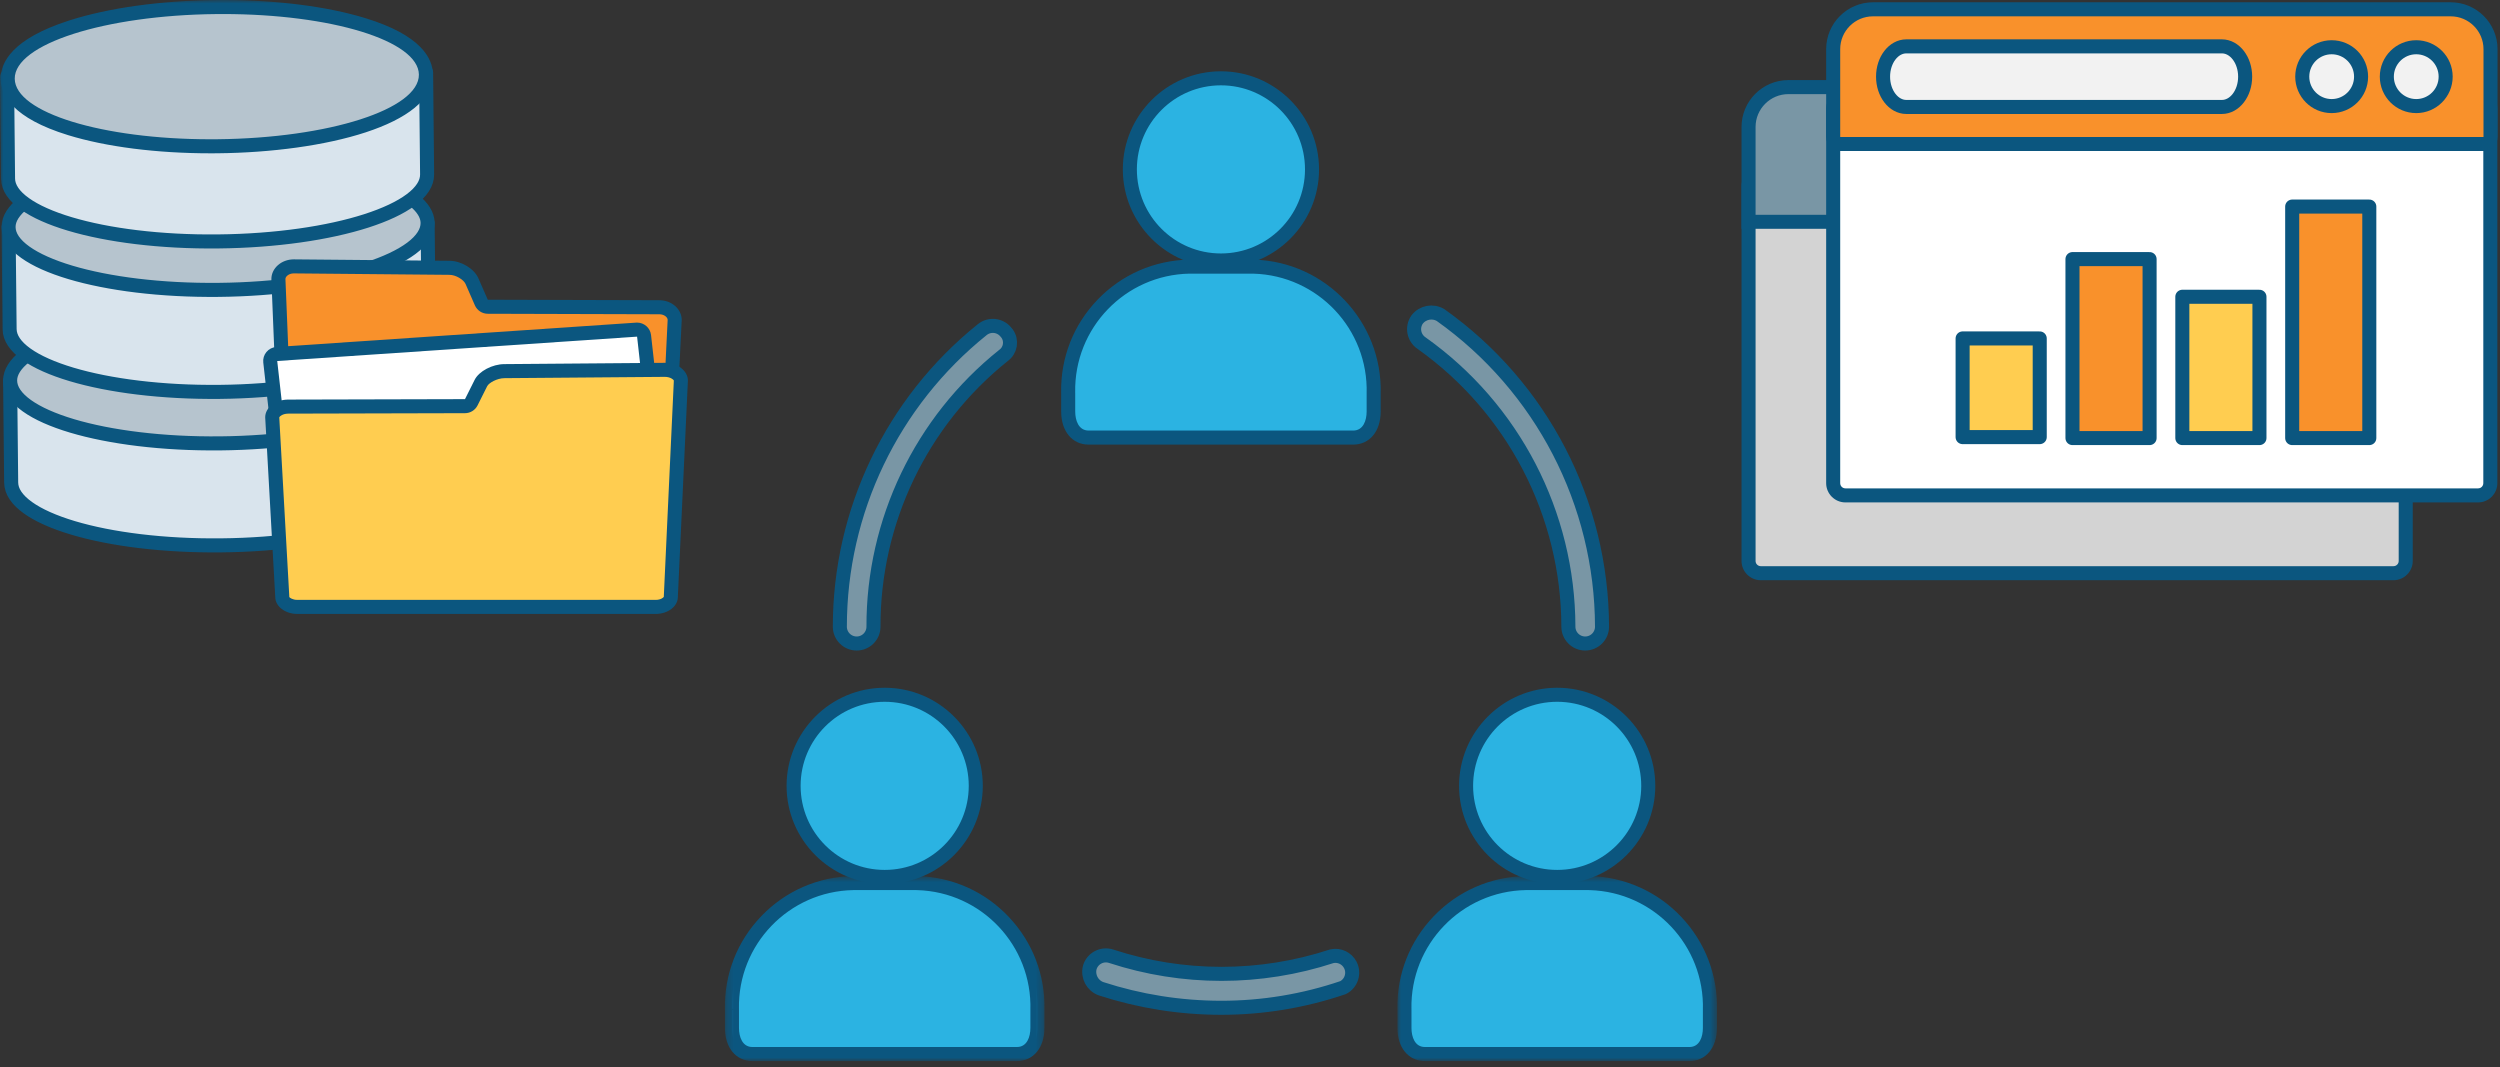 <?xml version="1.0" encoding="UTF-8" standalone="no"?>
<svg width="356px" height="152px" viewBox="0 0 356 152" version="1.1" xmlns="http://www.w3.org/2000/svg" xmlns:xlink="http://www.w3.org/1999/xlink">
    <rect x="0" y="0" width="356" height="152" fill="#333333" stroke="none"/>
    <!-- Generator: Sketch 50.2 (55047) - http://www.bohemiancoding.com/sketch -->
    <title>Group</title>
    <desc>Created with Sketch.</desc>
    <defs>
        <polygon id="path-1" points="0.223 0.655 45.734 0.655 45.734 27 0.223 27"></polygon>
        <polygon id="path-3" points="0.987 0.655 46.498 0.655 46.498 27 0.987 27"></polygon>
        <polygon id="path-5" points="0 151.094 355.65 151.094 355.65 0 0 0"></polygon>
    </defs>
    <g id="Page-1" stroke="none" stroke-width="1" fill="none" fill-rule="evenodd">
        <g id="optimization" transform="translate(-799, -2064)">
            <g id="Group" transform="translate(799, 2064)">
                <path d="M250.738,81.623 C249.778,81.623 248.995,80.841 248.995,79.88 L248.995,26.435 C248.995,25.882 249.442,25.435 249.995,25.435 L341.574,25.435 C342.127,25.435 342.574,25.882 342.574,26.435 L342.574,79.88 C342.574,80.841 341.793,81.623 340.832,81.623 L250.738,81.623 Z" id="Fill-1" fill="#D3D3D3"></path>
                <path d="M341.575,24.435 L249.994,24.435 C248.891,24.435 247.994,25.331 247.994,26.435 L247.994,79.88 C247.994,81.393 249.225,82.623 250.738,82.623 L340.83,82.623 C342.344,82.623 343.575,81.393 343.575,79.88 L343.575,26.435 C343.575,25.331 342.678,24.435 341.575,24.435 M341.575,26.435 L341.575,79.88 C341.575,80.278 341.257,80.623 340.83,80.623 L250.738,80.623 C250.34,80.623 249.994,80.305 249.994,79.88 L249.994,26.435 L341.575,26.435" id="Fill-3" fill="#0B567F"></path>
                <path d="M248.995,31.585 L248.995,18.075 C248.995,14.949 251.539,12.405 254.665,12.405 L336.93,12.405 C340.057,12.405 342.6,14.949 342.6,18.075 L342.6,31.585 L248.995,31.585 Z" id="Fill-5" fill="#7996A5"></path>
                <path d="M336.93,11.404 L254.666,11.404 C250.988,11.404 247.994,14.397 247.994,18.075 L247.994,30.585 L247.994,32.585 L249.994,32.585 L341.6,32.585 L343.6,32.585 L343.6,30.585 L343.6,18.075 C343.6,14.397 340.608,11.404 336.93,11.404 M336.93,13.404 C339.504,13.404 341.6,15.501 341.6,18.075 L341.6,30.585 L249.994,30.585 L249.994,18.075 C249.994,15.501 252.092,13.404 254.666,13.404 L336.93,13.404" id="Fill-7" fill="#0B567F"></path>
                <path d="M173.861,37.093 C166.709,37.093 160.89,31.275 160.89,24.122 C160.89,16.97 166.709,11.152 173.861,11.152 C181.013,11.152 186.832,16.97 186.832,24.122 C186.832,31.275 181.013,37.093 173.861,37.093" id="Fill-9" fill="#2BB3E2"></path>
                <path d="M173.861,10.152 C166.158,10.152 159.891,16.419 159.891,24.122 C159.891,31.826 166.158,38.093 173.861,38.093 C181.565,38.093 187.832,31.826 187.832,24.122 C187.832,16.419 181.565,10.152 173.861,10.152 M173.861,12.152 C180.472,12.152 185.832,17.511 185.832,24.122 C185.832,30.733 180.472,36.093 173.861,36.093 C167.251,36.093 161.891,30.733 161.891,24.122 C161.891,17.511 167.251,12.152 173.861,12.152" id="Fill-11" fill="#0B567F"></path>
                <path d="M155.028,62.311 C153.257,62.311 152.113,60.853 152.113,58.597 L152.113,56.043 L152.108,55.892 C152.02,51.193 153.767,46.74 157.028,43.354 C160.289,39.968 164.674,38.054 169.374,37.966 L178.331,37.966 L178.534,37.971 C183.227,38.107 187.591,40.065 190.818,43.484 C194.044,46.903 195.746,51.373 195.61,56.073 L195.61,58.597 C195.61,60.853 194.466,62.311 192.695,62.311 L155.028,62.311 Z" id="Fill-13" fill="#2BB3E2"></path>
                <path d="M178.33,36.966 L169.392,36.966 C164.387,37.06 159.754,39.081 156.308,42.66 C152.861,46.238 151.015,50.945 151.108,55.911 L151.112,56.092 L151.111,58.597 C151.111,61.416 152.685,63.311 155.027,63.311 L192.693,63.311 C195.035,63.311 196.609,61.416 196.609,58.597 L196.609,56.071 C196.891,45.834 188.799,37.268 178.557,36.971 L178.361,36.966 L178.33,36.966 Z M178.33,38.966 C178.387,38.967 178.443,38.968 178.499,38.97 C187.662,39.236 194.875,46.88 194.609,56.043 L194.609,58.597 C194.609,59.874 194.131,61.311 192.693,61.311 L155.027,61.311 C153.59,61.311 153.111,59.874 153.111,58.597 L153.111,56.043 C153.11,55.987 153.109,55.931 153.107,55.874 C152.935,46.708 160.226,39.138 169.392,38.966 L178.33,38.966 Z" id="Fill-15" fill="#0B567F"></path>
                <path d="M121.989,91.636 C123.311,91.636 124.383,90.564 124.383,89.241 C124.35,74.219 131.166,60 142.897,50.616 C143.899,49.897 144.13,48.501 143.41,47.498 C143.35,47.416 143.286,47.338 143.216,47.265 C142.375,46.259 140.881,46.116 139.864,46.946 C127.05,57.245 119.596,72.8 119.594,89.241 C119.594,90.564 120.666,91.636 121.989,91.636" id="Fill-17" fill="#7996A5"></path>
                <path d="M121.989,91.636 C123.311,91.636 124.383,90.564 124.383,89.241 C124.35,74.219 131.166,60 142.897,50.616 C143.899,49.897 144.13,48.501 143.41,47.498 C143.35,47.416 143.286,47.338 143.216,47.265 C142.375,46.259 140.881,46.116 139.864,46.946 C127.05,57.245 119.596,72.8 119.594,89.241 C119.594,90.564 120.666,91.636 121.989,91.636 Z" id="Stroke-19" stroke="#0B567F" stroke-width="2"></path>
                <path d="M189.662,136.166 C179.448,139.516 168.433,139.516 158.22,136.166 C156.961,135.759 155.611,136.448 155.204,137.706 L155.186,137.762 C154.86,139.032 155.551,140.344 156.782,140.794 C162.298,142.587 168.06,143.503 173.86,143.508 C179.778,143.514 185.656,142.543 191.258,140.635 C192.433,140.028 192.892,138.584 192.286,137.409 C191.791,136.45 190.717,135.941 189.662,136.166" id="Fill-21" fill="#7996A5"></path>
                <path d="M189.662,136.166 C179.448,139.516 168.433,139.516 158.22,136.166 C156.961,135.759 155.611,136.448 155.204,137.706 L155.186,137.762 C154.86,139.032 155.551,140.344 156.782,140.794 C162.298,142.587 168.06,143.503 173.86,143.508 C179.778,143.514 185.656,142.543 191.258,140.635 C192.433,140.028 192.892,138.584 192.286,137.409 C191.791,136.45 190.717,135.941 189.662,136.166 Z" id="Stroke-23" stroke="#0B567F" stroke-width="2"></path>
                <path d="M202.4,48.84 C202.41,48.848 202.421,48.855 202.431,48.861 C215.518,58.15 223.307,73.193 223.339,89.242 C223.339,90.564 224.412,91.636 225.733,91.636 C227.055,91.636 228.128,90.564 228.128,89.242 C228.084,71.608 219.523,55.08 205.144,44.871 C204.028,44.197 202.583,44.472 201.793,45.51 C201.041,46.598 201.312,48.088 202.4,48.84" id="Fill-25" fill="#7996A5"></path>
                <path d="M202.4,48.84 C202.41,48.848 202.421,48.855 202.431,48.861 C215.518,58.15 223.307,73.193 223.339,89.242 C223.339,90.564 224.412,91.636 225.733,91.636 C227.055,91.636 228.128,90.564 228.128,89.242 C228.084,71.608 219.523,55.08 205.144,44.871 C204.028,44.197 202.583,44.472 201.793,45.51 C201.041,46.598 201.312,48.088 202.4,48.84 Z" id="Stroke-27" stroke="#0B567F" stroke-width="2"></path>
                <path d="M125.979,124.876 C118.827,124.876 113.008,119.058 113.008,111.905 C113.008,104.753 118.827,98.935 125.979,98.935 C133.131,98.935 138.95,104.753 138.95,111.905 C138.95,119.058 133.131,124.876 125.979,124.876" id="Fill-29" fill="#2BB3E2"></path>
                <path d="M125.979,97.935 C118.276,97.935 112.008,104.203 112.008,111.906 C112.008,119.61 118.276,125.876 125.979,125.876 C133.682,125.876 139.95,119.61 139.95,111.906 C139.95,104.203 133.682,97.935 125.979,97.935 M125.979,99.935 C132.59,99.935 137.95,105.294 137.95,111.906 C137.95,118.517 132.59,123.876 125.979,123.876 C119.368,123.876 114.008,118.517 114.008,111.906 C114.008,105.294 119.368,99.935 125.979,99.935" id="Fill-31" fill="#0B567F"></path>
                <path d="M107.146,150.094 C105.375,150.094 104.23,148.637 104.23,146.381 L104.23,143.827 L105.226,143.657 L104.226,143.676 C104.138,138.976 105.885,134.523 109.146,131.137 C112.407,127.751 116.792,125.837 121.492,125.749 L130.448,125.749 L130.652,125.754 C140.347,126.035 148.01,134.156 147.728,143.857 L147.728,146.381 C147.728,148.637 146.583,150.094 144.813,150.094 L107.146,150.094 Z" id="Fill-33" fill="#2BB3E2"></path>
                <g id="Group-37" transform="translate(103, 124.094)">
                    <mask id="mask-2" fill="white">
                        <use xlink:href="#path-1"></use>
                    </mask>
                    <g id="Clip-36"></g>
                    <path d="M27.448,0.655 L18.511,0.655 C13.505,0.749 8.871,2.771 5.426,6.349 C1.978,9.927 0.134,14.634 0.227,19.601 L0.231,19.781 L0.231,22.287 C0.231,25.106 1.802,27 4.144,27 L41.812,27 C44.154,27 45.727,25.106 45.727,22.287 L45.727,19.761 C45.864,14.806 44.066,10.093 40.663,6.487 C37.255,2.874 32.641,0.804 27.677,0.66 L27.48,0.655 L27.448,0.655 Z M27.448,2.655 C27.505,2.656 27.561,2.657 27.617,2.659 C36.782,2.926 43.995,10.569 43.727,19.733 L43.727,22.287 C43.727,23.563 43.248,25 41.812,25 L4.144,25 C2.709,25 2.231,23.563 2.231,22.287 L2.231,19.733 C2.228,19.676 2.227,19.62 2.227,19.563 C2.053,10.397 9.344,2.827 18.511,2.655 L27.448,2.655 Z" id="Fill-35" fill="#0B567F" mask="url(#mask-2)"></path>
                </g>
                <path d="M221.742,124.876 C214.59,124.876 208.771,119.058 208.771,111.905 C208.771,104.753 214.59,98.935 221.742,98.935 C228.894,98.935 234.713,104.753 234.713,111.905 C234.713,119.058 228.894,124.876 221.742,124.876" id="Fill-38" fill="#2BB3E2"></path>
                <path d="M221.742,97.935 C214.039,97.935 207.771,104.203 207.771,111.906 C207.771,119.61 214.039,125.876 221.742,125.876 C229.445,125.876 235.713,119.61 235.713,111.906 C235.713,104.203 229.445,97.935 221.742,97.935 M221.742,99.935 C228.353,99.935 233.713,105.294 233.713,111.906 C233.713,118.517 228.353,123.876 221.742,123.876 C215.131,123.876 209.771,118.517 209.771,111.906 C209.771,105.294 215.131,99.935 221.742,99.935" id="Fill-40" fill="#0B567F"></path>
                <path d="M202.908,150.094 C201.137,150.094 199.993,148.637 199.993,146.381 L199.993,143.827 L200.989,143.657 L199.989,143.676 C199.901,138.976 201.648,134.523 204.909,131.137 C208.17,127.751 212.554,125.837 217.255,125.749 L226.211,125.749 L226.415,125.754 C236.109,126.035 243.771,134.156 243.491,143.857 L243.491,146.381 C243.491,148.637 242.346,150.094 240.576,150.094 L202.908,150.094 Z" id="Fill-42" fill="#2BB3E2"></path>
                <g id="Group-46" transform="translate(198, 124.094)">
                    <mask id="mask-4" fill="white">
                        <use xlink:href="#path-3"></use>
                    </mask>
                    <g id="Clip-45"></g>
                    <path d="M28.211,0.655 L19.273,0.655 C14.269,0.749 9.635,2.771 6.19,6.349 C2.743,9.927 0.897,14.634 0.99,19.601 L0.993,19.746 L0.994,22.287 C0.994,25.106 2.566,27 4.908,27 L42.576,27 C44.918,27 46.491,25.106 46.491,22.287 L46.491,19.761 C46.627,14.806 44.83,10.093 41.427,6.487 C38.018,2.874 33.404,0.804 28.44,0.66 L28.244,0.655 L28.211,0.655 Z M28.211,2.655 C28.268,2.656 28.324,2.657 28.381,2.659 C37.545,2.926 44.758,10.569 44.491,19.733 L44.491,22.287 C44.491,23.563 44.013,25 42.576,25 L4.908,25 C3.473,25 2.994,23.563 2.994,22.287 L2.994,19.733 C2.992,19.676 2.99,19.62 2.99,19.563 C2.817,10.397 10.107,2.827 19.273,2.655 L28.211,2.655 Z" id="Fill-44" fill="#0B567F" mask="url(#mask-4)"></path>
                </g>
                <path d="M262.787,70.544 C261.826,70.544 261.044,69.762 261.044,68.801 L261.044,15.356 C261.044,14.803 261.491,14.356 262.044,14.356 L353.623,14.356 C354.176,14.356 354.623,14.803 354.623,15.356 L354.623,68.801 C354.623,69.762 353.841,70.544 352.88,70.544 L262.787,70.544 Z" id="Fill-47" fill="#FFFFFF"></path>
                <path d="M353.623,13.356 L262.045,13.356 C260.939,13.356 260.045,14.252 260.045,15.356 L260.045,68.801 C260.045,70.314 261.275,71.544 262.787,71.544 L352.88,71.544 C354.393,71.544 355.623,70.314 355.623,68.801 L355.623,15.356 C355.623,14.252 354.727,13.356 353.623,13.356 M353.623,15.356 L353.623,68.801 C353.623,69.2 353.305,69.544 352.88,69.544 L262.787,69.544 C262.389,69.544 262.045,69.226 262.045,68.801 L262.045,15.356 L353.623,15.356" id="Fill-49" fill="#0B567F"></path>
                <path d="M262.044,20.506 C261.491,20.506 261.044,20.059 261.044,19.506 L261.044,6.997 C261.044,3.87 263.588,1.326 266.715,1.326 L348.98,1.326 C352.106,1.326 354.649,3.87 354.649,6.997 L354.649,19.506 C354.649,20.059 354.202,20.506 353.649,20.506 L262.044,20.506 Z" id="Fill-51" fill="#F9912B"></path>
                <path d="M348.979,0.326 L266.715,0.326 C263.038,0.326 260.045,3.318 260.045,6.997 L260.045,19.506 C260.045,20.611 260.94,21.506 262.045,21.506 L353.65,21.506 C354.754,21.506 355.65,20.611 355.65,19.506 L355.65,6.997 C355.65,3.318 352.658,0.326 348.979,0.326 M348.979,2.326 C351.553,2.326 353.65,4.423 353.65,6.997 L353.65,19.506 L262.045,19.506 L262.045,6.997 C262.045,4.423 264.141,2.326 266.715,2.326 L348.979,2.326" id="Fill-53" fill="#0B567F"></path>
                <path d="M316.392,15.231 L271.465,15.231 C269.634,15.231 268.148,13.298 268.148,10.917 C268.148,8.536 269.634,6.602 271.465,6.602 L316.392,6.602 C318.223,6.602 319.709,8.536 319.709,10.917 C319.709,13.298 318.223,15.231 316.392,15.231" id="Fill-55" fill="#F2F2F2"></path>
                <path d="M316.392,15.231 L271.465,15.231 C269.634,15.231 268.148,13.298 268.148,10.917 C268.148,8.536 269.634,6.602 271.465,6.602 L316.392,6.602 C318.223,6.602 319.709,8.536 319.709,10.917 C319.709,13.298 318.223,15.231 316.392,15.231 Z" id="Stroke-57" stroke="#0B567F" stroke-width="2" stroke-linecap="round"></path>
                <path d="M344.072,6.728 C346.385,6.728 348.262,8.603 348.262,10.916 C348.262,13.23 346.385,15.106 344.072,15.106 C341.76,15.106 339.884,13.23 339.884,10.916 C339.884,8.603 341.76,6.728 344.072,6.728" id="Fill-59" fill="#F2F2F2"></path>
                <path d="M344.072,6.728 C346.385,6.728 348.262,8.603 348.262,10.916 C348.262,13.23 346.385,15.106 344.072,15.106 C341.76,15.106 339.884,13.23 339.884,10.916 C339.884,8.603 341.76,6.728 344.072,6.728 Z" id="Stroke-61" stroke="#0B567F" stroke-width="2" stroke-linecap="round"></path>
                <path d="M332.029,6.728 C334.342,6.728 336.218,8.603 336.218,10.916 C336.218,13.23 334.342,15.106 332.029,15.106 C329.716,15.106 327.841,13.23 327.841,10.916 C327.841,8.603 329.716,6.728 332.029,6.728" id="Fill-63" fill="#F2F2F2"></path>
                <path d="M332.029,6.728 C334.342,6.728 336.218,8.603 336.218,10.916 C336.218,13.23 334.342,15.106 332.029,15.106 C329.716,15.106 327.841,13.23 327.841,10.916 C327.841,8.603 329.716,6.728 332.029,6.728 Z" id="Stroke-65" stroke="#0B567F" stroke-width="2" stroke-linecap="round"></path>
                <mask id="mask-6" fill="white">
                    <use xlink:href="#path-5"></use>
                </mask>
                <g id="Clip-68"></g>
                <polygon id="Fill-67" fill="#FFCD50" mask="url(#mask-6)" points="310.764 62.381 321.745 62.381 321.745 42.26 310.764 42.26"></polygon>
                <polygon id="Stroke-69" stroke="#0B567F" stroke-width="2" stroke-linecap="round" stroke-linejoin="round" mask="url(#mask-6)" points="310.764 62.381 321.745 62.381 321.745 42.26 310.764 42.26"></polygon>
                <polygon id="Fill-70" fill="#F9912B" mask="url(#mask-6)" points="326.408 62.381 337.389 62.381 337.389 29.416 326.408 29.416"></polygon>
                <polygon id="Stroke-71" stroke="#0B567F" stroke-width="2" stroke-linecap="round" stroke-linejoin="round" mask="url(#mask-6)" points="326.408 62.381 337.389 62.381 337.389 29.416 326.408 29.416"></polygon>
                <polygon id="Fill-72" fill="#FFCD50" mask="url(#mask-6)" points="279.476 62.245 290.457 62.245 290.457 48.193 279.476 48.193"></polygon>
                <polygon id="Stroke-73" stroke="#0B567F" stroke-width="2" stroke-linecap="round" stroke-linejoin="round" mask="url(#mask-6)" points="279.476 62.245 290.457 62.245 290.457 48.193 279.476 48.193"></polygon>
                <polygon id="Fill-74" fill="#F9912B" mask="url(#mask-6)" points="295.12 62.381 306.101 62.381 306.101 36.896 295.12 36.896"></polygon>
                <polygon id="Stroke-75" stroke="#0B567F" stroke-width="2" stroke-linecap="round" stroke-linejoin="round" mask="url(#mask-6)" points="295.12 62.381 306.101 62.381 306.101 36.896 295.12 36.896"></polygon>
                <g id="Group-78" mask="url(#mask-6)">
                    <g transform="translate(1, 53.094)">
                        <path d="M0.441,1.107 L0.591,15.628 C0.644,20.732 14.043,24.737 30.522,24.566 C47.001,24.399 60.319,20.119 60.265,15.02 L60.117,0.496" id="Fill-76" stroke="none" fill="#D9E4ED" fill-rule="evenodd"></path>
                        <path d="M0.441,1.107 L0.591,15.628 C0.644,20.732 14.043,24.737 30.522,24.566 C47.001,24.399 60.319,20.119 60.265,15.02 L60.117,0.496" id="Stroke-77" stroke="#0B567F" stroke-width="2" fill="none" stroke-linecap="round" stroke-linejoin="round"></path>
                    </g>
                </g>
                <g id="Group-81" mask="url(#mask-6)">
                    <g transform="translate(1, 50.094)">
                        <path d="M2.57,0.661 C1.212,1.735 0.431,2.895 0.441,4.107 C0.496,9.21 13.898,13.21 30.376,13.043 C46.853,12.876 60.167,8.604 60.117,3.496 C60.105,2.352 59.389,1.274 58.153,0.276" id="Fill-79" stroke="none" fill="#B6C4CE" fill-rule="evenodd"></path>
                        <path d="M2.57,0.661 C1.212,1.735 0.431,2.895 0.441,4.107 C0.496,9.21 13.898,13.21 30.376,13.043 C46.853,12.876 60.167,8.604 60.117,3.496 C60.105,2.352 59.389,1.274 58.153,0.276" id="Stroke-80" stroke="#0B567F" stroke-width="2" fill="none" stroke-linecap="round" stroke-linejoin="round"></path>
                    </g>
                </g>
                <g id="Group-84" mask="url(#mask-6)">
                    <g transform="translate(1, 31.094)">
                        <path d="M0.219,1.25 L0.367,15.772 C0.421,20.872 13.818,24.878 30.297,24.71 C46.777,24.538 60.095,20.267 60.042,15.16 L59.891,0.642" id="Fill-82" stroke="none" fill="#D9E4ED" fill-rule="evenodd"></path>
                        <path d="M0.219,1.25 L0.367,15.772 C0.421,20.872 13.818,24.878 30.297,24.71 C46.777,24.538 60.095,20.267 60.042,15.16 L59.891,0.642" id="Stroke-83" stroke="#0B567F" stroke-width="2" fill="none" stroke-linecap="round" stroke-linejoin="round"></path>
                    </g>
                </g>
                <g id="Group-87" mask="url(#mask-6)">
                    <g transform="translate(1, 28.094)">
                        <path d="M2.345,0.803 C0.988,1.879 0.205,3.035 0.219,4.25 C0.271,9.352 13.673,13.354 30.151,13.184 C46.63,13.018 59.945,8.744 59.891,3.642 C59.881,2.494 59.165,1.416 57.931,0.417" id="Fill-85" stroke="none" fill="#B6C4CE" fill-rule="evenodd"></path>
                        <path d="M2.345,0.803 C0.988,1.879 0.205,3.035 0.219,4.25 C0.271,9.352 13.673,13.354 30.151,13.184 C46.63,13.018 59.945,8.744 59.891,3.642 C59.881,2.494 59.165,1.416 57.931,0.417" id="Stroke-86" stroke="#0B567F" stroke-width="2" fill="none" stroke-linecap="round" stroke-linejoin="round"></path>
                    </g>
                </g>
                <g id="Group-90" mask="url(#mask-6)">
                    <g transform="translate(1, 10.094)">
                        <path d="M0,0.829 L0.146,15.35 C0.201,20.454 13.601,24.46 30.078,24.286 C46.559,24.117 59.872,19.844 59.82,14.742 L59.675,0.219" id="Fill-88" stroke="none" fill="#D9E4ED" fill-rule="evenodd"></path>
                        <path d="M0,0.829 L0.146,15.35 C0.201,20.454 13.601,24.46 30.078,24.286 C46.559,24.117 59.872,19.844 59.82,14.742 L59.675,0.219" id="Stroke-89" stroke="#0B567F" stroke-width="2" fill="none" stroke-linecap="round" stroke-linejoin="round"></path>
                    </g>
                </g>
                <path d="M29.999,20.833 C16.036,20.833 1.163,17.464 1.1,11.221 C1.069,8.324 4.202,5.781 10.157,3.87 C15.669,2.101 22.99,1.082 30.773,1.004 L31.742,0.999 C45.707,0.999 60.584,4.368 60.651,10.611 C60.717,17.052 45.409,20.682 30.974,20.828 L29.999,20.833 Z" id="Fill-91" fill="#B6C4CE" mask="url(#mask-6)"></path>
                <path d="M31.743,-0.001 L31.742,-0.001 C31.418,-0.001 31.091,0.001 30.763,0.005 C22.883,0.084 15.456,1.118 9.851,2.918 C1.747,5.52 0.075,8.875 0.099,11.231 C0.123,13.545 1.805,16.812 9.688,19.242 C15.111,20.913 22.326,21.833 30.004,21.833 C30.33,21.833 30.656,21.832 30.984,21.828 C46.279,21.673 61.723,17.768 61.65,10.602 C61.627,8.288 59.943,5.02 52.06,2.592 C46.636,0.92 39.42,-0.001 31.743,-0.001 M31.742,1.999 C47.192,1.999 59.599,5.801 59.65,10.622 C59.701,15.541 46.858,19.667 30.965,19.828 C30.643,19.832 30.322,19.833 30.004,19.833 C14.556,19.833 2.148,16.033 2.099,11.211 C2.049,6.289 14.891,2.164 30.783,2.004 C31.104,2.001 31.424,1.999 31.742,1.999" id="Fill-92" fill="#0B567F" mask="url(#mask-6)"></path>
                <path d="M43.072,75.67 C41.968,75.67 41.036,74.904 41.036,73.999 L39.644,39.695 C39.645,38.758 40.647,37.932 41.833,37.932 L63.99,38.137 C65.267,38.137 66.767,39.022 67.21,40.03 L68.543,43.08 C68.701,43.443 69.058,43.679 69.456,43.68 L93.885,43.751 C95.075,43.751 96.076,44.577 96.076,45.556 L94.686,73.95 C94.684,74.904 93.752,75.67 92.648,75.67 L43.072,75.67 Z" id="Fill-93" fill="#F9912B" mask="url(#mask-6)"></path>
                <path d="M41.832,36.932 C40.08,36.932 38.644,38.194 38.644,39.737 L40.036,73.999 C40.036,75.468 41.402,76.67 43.072,76.67 L92.648,76.67 C94.318,76.67 95.685,75.468 95.685,73.999 L97.076,45.556 C97.076,44.014 95.641,42.751 93.889,42.751 L69.458,42.68 L68.125,39.63 C67.525,38.259 65.668,37.137 63.999,37.137 L41.832,36.932 Z M41.825,38.932 L63.999,39.137 C64.93,39.137 66.037,39.848 66.292,40.431 L67.625,43.481 C67.943,44.207 68.66,44.677 69.452,44.68 L93.889,44.751 C94.551,44.751 95.051,45.155 95.075,45.528 L93.687,73.902 C93.686,73.934 93.685,73.967 93.685,73.999 C93.685,74.31 93.232,74.67 92.648,74.67 L43.072,74.67 C42.488,74.67 42.036,74.31 42.036,73.999 C42.036,73.973 42.035,73.946 42.035,73.918 L40.645,39.712 C40.666,39.34 41.163,38.935 41.825,38.932 Z" id="Fill-94" fill="#0B567F" mask="url(#mask-6)"></path>
                <path d="M41.076,66.664 C40.571,66.664 40.14,66.284 40.083,65.775 L38.482,51.517 C38.452,51.246 38.534,50.974 38.709,50.765 C38.884,50.555 39.137,50.426 39.409,50.407 C39.409,50.407 90.7,46.937 90.722,46.937 C91.227,46.937 91.658,47.317 91.716,47.826 L93.315,62.085 C93.346,62.356 93.264,62.628 93.089,62.837 C92.914,63.047 92.661,63.176 92.389,63.194 C92.389,63.194 41.098,66.664 41.076,66.664" id="Fill-95" fill="#FFFFFF" mask="url(#mask-6)"></path>
                <path d="M90.723,45.938 C90.678,45.938 90.632,45.94 90.586,45.943 L39.342,49.41 C38.797,49.447 38.291,49.705 37.942,50.124 C37.592,50.542 37.429,51.086 37.491,51.628 L39.09,65.887 C39.203,66.905 40.066,67.665 41.076,67.665 C41.121,67.665 41.166,67.663 41.212,67.66 L92.456,64.192 C93.001,64.156 93.507,63.898 93.857,63.479 C94.206,63.06 94.369,62.516 94.309,61.974 L92.709,47.715 C92.595,46.698 91.733,45.938 90.723,45.938 M90.721,47.938 L92.322,62.197 L41.077,65.665 L39.477,51.406 L90.721,47.938" id="Fill-96" fill="#0B567F" mask="url(#mask-6)"></path>
                <path d="M42.325,86.422 C41.191,86.422 40.197,85.767 40.197,85.019 L38.761,59.369 C38.763,58.613 39.831,57.901 41.047,57.901 L66.219,57.837 C66.596,57.836 66.941,57.622 67.109,57.284 L68.483,54.54 C68.882,53.74 70.359,52.85 71.838,52.85 L94.681,52.665 C95.891,52.665 96.959,53.377 96.959,54.189 L95.525,84.972 C95.525,85.767 94.531,86.422 93.397,86.422 L42.325,86.422 Z" id="Fill-97" fill="#FFCD50" mask="url(#mask-6)"></path>
                <path d="M94.674,51.665 L71.838,51.85 C70.118,51.85 68.205,52.859 67.588,54.093 L66.215,56.837 L41.047,56.901 C39.24,56.901 37.764,58.037 37.764,59.425 L39.196,85.019 C39.196,86.34 40.604,87.422 42.324,87.422 L93.397,87.422 C95.117,87.422 96.525,86.34 96.525,85.019 L97.957,54.188 C97.957,52.801 96.481,51.665 94.674,51.665 M94.68,53.665 C95.461,53.667 95.91,54.059 95.955,54.183 L94.527,84.926 C94.526,84.956 94.531,84.946 94.531,84.978 C94.479,85.103 94.067,85.422 93.397,85.422 L42.324,85.422 C41.654,85.422 41.241,85.103 41.196,85.019 C41.196,84.98 41.195,84.943 41.194,84.906 L39.766,59.424 C39.824,59.283 40.274,58.901 41.053,58.901 L66.22,58.837 C66.975,58.835 67.664,58.407 68.003,57.732 L69.377,54.988 C69.601,54.54 70.759,53.85 71.855,53.85 L94.68,53.665" id="Fill-98" fill="#0B567F" mask="url(#mask-6)"></path>
            </g>
        </g>
    </g>
</svg>